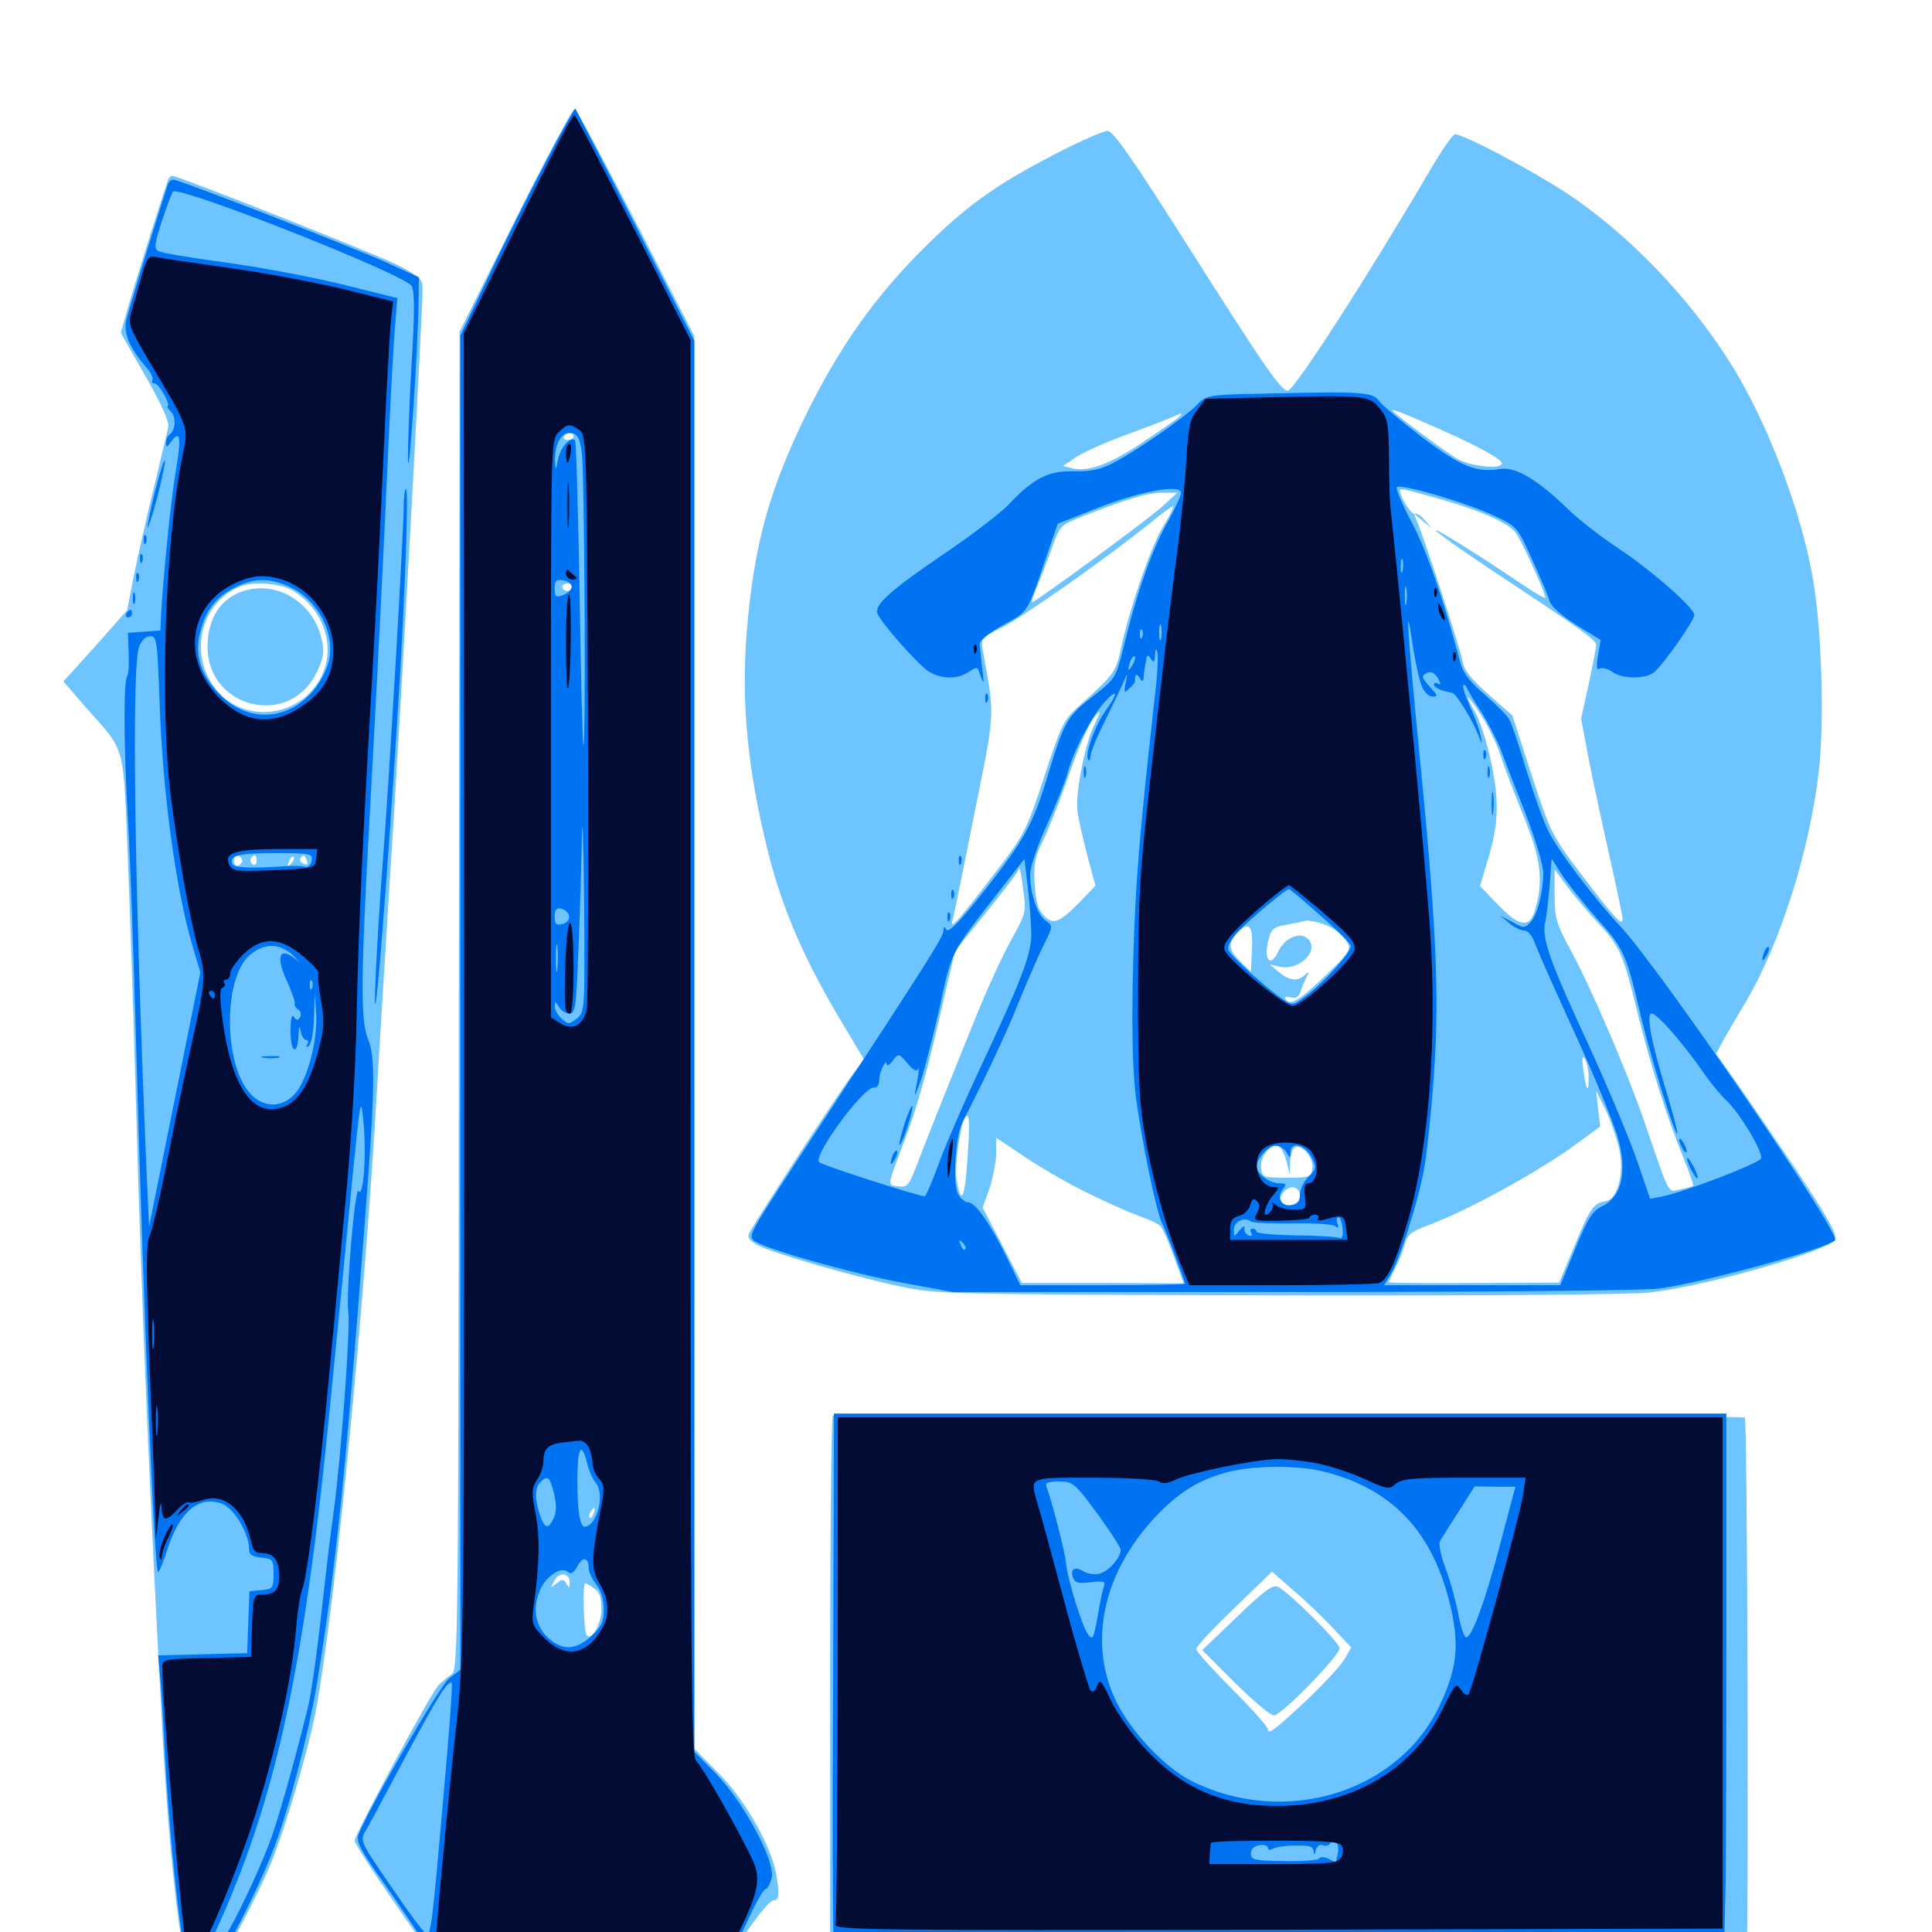 <svg xmlns="http://www.w3.org/2000/svg" viewBox="0 -1000 1000 1000">
	<path fill="#6dc4ff" d="M266.797 -886.328L237.891 -828.32L237.5 -481.836C237.305 -152.734 237.109 -135.156 233.789 -133.398C232.031 -132.227 228.906 -129.688 226.953 -127.734C222.656 -123.047 183.594 -50.586 183.594 -47.266C183.594 -45.898 193.164 -31.055 204.688 -14.453L225.781 15.82L308.594 16.211C366.406 16.406 390.039 15.82 386.328 14.453C383.203 13.477 380.859 11.719 380.859 10.547C380.859 6.445 397.461 -16.406 400.391 -16.406C402.93 -16.406 403.32 -18.164 402.344 -26.758C400.586 -41.992 386.719 -67.383 371.68 -82.422L359.375 -94.922V-460.352V-825.977L329.297 -884.57C312.695 -916.602 298.438 -943.359 297.461 -943.555C296.484 -943.945 282.617 -918.164 266.797 -886.328ZM296.875 -774.219C296.875 -773.242 295.508 -772.266 293.75 -772.266C292.188 -772.266 291.406 -773.242 291.992 -774.219C292.578 -775.391 293.945 -776.172 295.117 -776.172C296.094 -776.172 296.875 -775.391 296.875 -774.219ZM296.875 -696.094C296.875 -695.117 295.508 -694.141 293.945 -694.141C292.383 -694.141 291.016 -695.117 291.016 -696.094C291.016 -697.266 292.383 -698.047 293.945 -698.047C295.508 -698.047 296.875 -697.266 296.875 -696.094ZM293.164 -525.586C293.164 -526.367 292.188 -527.344 291.016 -527.93C289.648 -528.32 288.867 -527.539 289.453 -526.367C290.234 -523.828 292.969 -523.242 293.164 -525.586ZM307.227 -216.602C306.641 -214.844 305.664 -213.867 305.273 -214.453C304.688 -215.039 304.883 -216.211 305.664 -217.383C307.422 -220.508 308.594 -219.922 307.227 -216.602ZM294.922 -180.664C294.922 -178.125 294.531 -177.93 293.164 -180.273C291.602 -182.812 290.82 -182.812 287.891 -180.273C284.766 -177.734 284.766 -177.93 286.914 -181.836C289.453 -186.719 294.922 -185.938 294.922 -180.664ZM307.617 -177.734C310.547 -175.781 311.328 -172.852 311.328 -166.797C311.133 -159.18 306.25 -150.781 303.711 -153.516C302.148 -155.078 301.367 -180.469 302.93 -180.469C303.516 -180.469 305.664 -179.297 307.617 -177.734ZM545.508 -919.922C514.258 -903.711 499.023 -892.578 476.562 -869.922C452.734 -846.094 434.961 -820.703 418.945 -788.867C398.438 -747.852 390.234 -718.555 386.523 -673.047C383.594 -636.133 386.914 -601.758 397.461 -559.375C405.078 -528.906 416.602 -502.539 436.523 -469.531L447.266 -451.562L441.602 -444.336C435.352 -436.328 389.062 -365.234 387.5 -361.133C386.719 -359.57 388.672 -357.227 392.188 -355.469C400.195 -351.367 440.43 -339.648 464.844 -334.375C485.156 -330.078 487.109 -330.078 662.109 -329.492C771.484 -329.297 844.727 -329.883 854.492 -331.055C884.961 -334.766 945.898 -352.344 949.805 -358.398C951.172 -360.742 946.484 -369.141 929.688 -394.531C917.383 -412.695 903.125 -433.594 897.852 -441.016L888.281 -454.492L891.406 -460.547C893.359 -463.867 898.633 -473.242 903.516 -481.25C921.289 -511.133 936.719 -559.766 941.406 -600.781C944.336 -625.977 942.969 -673.242 938.477 -699.805C932.617 -734.961 914.453 -782.422 895.508 -812.305C873.633 -846.875 842.773 -878.906 810.938 -900C793.164 -911.719 757.812 -930.469 753.125 -930.469C751.953 -930.469 746.289 -922.266 740.43 -912.305C708.984 -858.594 669.922 -797.852 666.602 -797.852C663.086 -797.656 655.078 -809.18 613.867 -874.219C585.742 -918.555 576.172 -932.227 573.242 -932.227C571.094 -932.227 558.594 -926.758 545.508 -919.922ZM740.625 -779.883C763.086 -770.117 777.344 -762.5 777.344 -760.156C777.344 -756.836 760.742 -758.594 753.906 -762.695C747.852 -766.406 726.758 -782.031 721.875 -786.328C718.359 -789.258 722.461 -787.891 740.625 -779.883ZM610.352 -784.18C609.18 -783.203 601.172 -777.539 592.383 -771.68C575.391 -760.156 563.281 -755.469 555.078 -757.617L550.195 -758.789L556.836 -763.281C560.547 -765.82 572.266 -771.094 583.008 -775C593.75 -778.906 604.297 -783.008 606.445 -783.984C611.523 -786.328 612.5 -786.328 610.352 -784.18ZM744.336 -741.992C767.773 -735.352 782.422 -728.711 785.352 -723.047C790.43 -714.062 800.586 -691.406 799.805 -690.625C799.414 -690.234 793.945 -693.359 787.695 -697.656C764.258 -713.477 741.992 -727.344 743.164 -725.391C743.945 -724.219 756.836 -715.039 772.07 -704.883C818.75 -674.023 826.172 -668.75 826.172 -666.211C826.172 -664.844 824.414 -655.664 822.266 -645.703L818.359 -627.93L822.266 -607.422C824.414 -596.289 829.297 -573.633 833.008 -557.227C836.719 -540.625 839.844 -525.781 839.844 -524.219C839.844 -520.117 834.961 -525.586 817.578 -548.633C803.516 -567.188 802.344 -569.336 792.773 -598.828L782.812 -629.688L770.508 -640.43C761.523 -648.438 757.812 -652.93 757.031 -657.812C755.859 -664.062 736.914 -722.266 733.398 -730.273L731.836 -734.18L736.523 -730.273L741.211 -726.367L737.5 -730.664C735.547 -733.203 733.203 -734.57 732.227 -733.984C730.859 -733.203 724.609 -742.773 724.609 -745.898C724.609 -747.461 725.391 -747.266 744.336 -741.992ZM600.977 -737.305C593.555 -730.664 535.938 -688.281 534.18 -688.281C533.789 -688.281 534.766 -691.602 536.523 -695.703C538.281 -699.609 541.602 -708.594 544.141 -715.43C548.242 -727.344 549.023 -728.125 558.008 -731.836C582.227 -741.406 593.359 -744.922 600.977 -744.922H609.375ZM601.953 -727.344C595.703 -717.188 584.375 -684.18 580.078 -663.867C577.539 -651.953 576.758 -650.977 557.422 -633.594C550.586 -627.344 548.828 -623.633 540.43 -597.656C531.445 -570.508 530.078 -567.773 516.406 -550C496.68 -524.023 491.602 -518.359 492.969 -523.242C493.555 -525.391 498.633 -550 504.102 -577.734C515.234 -632.617 515.039 -628.516 508.594 -663.867C507.617 -669.336 508.203 -670.117 518.555 -675.195C529.297 -680.469 573.633 -711.719 595.312 -729.297C601.367 -734.375 606.836 -738.086 607.227 -737.891C607.617 -737.5 605.273 -732.812 601.953 -727.344ZM776.562 -609.375C778.32 -603.906 783.594 -589.844 788.281 -578.32C797.461 -556.055 799.023 -544.336 794.727 -529.688C791.992 -519.336 786.719 -519.922 775.195 -531.836L766.016 -541.406L769.727 -553.711C775.781 -573.242 776.172 -585.352 771.68 -606.055C769.531 -616.211 765.82 -627.344 763.672 -631.055C757.227 -642.188 759.375 -641.211 766.602 -629.883C770.312 -624.023 774.805 -614.844 776.562 -609.375ZM566.211 -624.414C561.328 -614.062 556.25 -587.695 557.812 -579.297C558.398 -575.195 560.742 -565.234 562.891 -556.836L566.992 -541.602L559.375 -533.594C548.242 -522.266 545.312 -521.094 540.43 -525.977C537.305 -528.906 536.133 -533.203 535.547 -542.383C534.961 -552.734 535.547 -556.445 539.648 -564.453C542.383 -569.922 547.656 -583.203 551.562 -594.141C558.203 -613.477 563.086 -624.414 566.797 -629.297C570.117 -633.203 569.922 -632.031 566.211 -624.414ZM523.633 -513.867C519.336 -506.25 511.914 -490.234 507.031 -478.32C497.07 -453.906 479.883 -411.133 474.023 -395.703C470.508 -386.523 469.531 -385.352 465.039 -385.938C459.18 -386.719 458.984 -385.352 467.773 -408.594C475 -427.539 480.469 -447.266 489.062 -485.352L494.336 -507.812L510.742 -528.125C519.922 -539.453 527.539 -549.414 527.539 -550.586C527.734 -551.562 528.711 -547.07 529.492 -540.234C531.25 -528.32 531.25 -527.734 523.633 -513.867ZM827.148 -522.266C838.281 -510.547 840.234 -506.055 847.461 -476.367C854.297 -448.438 862.891 -421.289 871.484 -400.391C874.414 -392.969 876.758 -386.523 876.367 -386.328C875.977 -385.938 873.047 -384.961 869.727 -384.375C863.086 -383.008 864.648 -379.883 851.367 -418.75C842.578 -444.336 824.023 -487.695 813.477 -507.227C805.469 -522.07 804.688 -524.805 804.688 -536.719V-550L811.719 -540.43C815.625 -535.352 822.656 -527.148 827.148 -522.266ZM691.016 -518.75C693.555 -517.188 696.484 -514.062 697.461 -511.914C699.414 -508.594 697.852 -506.25 685.742 -494.727C672.266 -481.836 667.578 -479.102 665.234 -483.008C664.453 -483.984 665.82 -484.375 667.969 -483.789C670.508 -483.008 672.266 -483.984 673.047 -486.328C673.633 -488.477 675 -491.797 676.172 -493.945C677.734 -497.07 677.734 -497.461 675.586 -495.508C671.875 -491.797 667.188 -492.383 661.914 -496.875L657.227 -500.781L662.5 -499.609C672.461 -497.461 683.203 -508.008 676.953 -514.062C673.047 -517.969 665.039 -514.648 661.719 -507.617C657.617 -498.633 653.711 -503.32 656.641 -513.867C658.008 -519.141 659.375 -520.312 665.625 -521.289C669.531 -522.07 673.828 -522.852 674.805 -523.242C677.93 -524.219 686.133 -521.875 691.016 -518.75ZM648.047 -508.789L647.461 -497.07L642.188 -502.148C635.938 -508.203 635.352 -511.719 640.039 -516.797C646.289 -523.633 648.633 -521.289 648.047 -508.789ZM822.266 -442.383C822.266 -433.594 821.094 -435.156 819.531 -446.094C818.75 -452.148 818.945 -453.906 820.312 -451.953C821.289 -450.391 822.266 -446.094 822.266 -442.383ZM838.086 -405.469C840.82 -392.188 837.305 -379.102 830.664 -378.125C824.805 -377.344 822.852 -374.414 814.453 -353.906L807.031 -336.133L762.891 -335.938C738.672 -335.742 718.75 -335.938 718.75 -336.328C718.75 -336.523 720.312 -340.039 722.461 -344.141C724.414 -348.047 726.562 -353.711 727.344 -356.641C728.32 -360.742 730.664 -362.695 739.258 -365.82C760.742 -373.828 798.828 -394.922 817.969 -409.375L828.32 -416.992L827.148 -426.172L826.172 -435.352L831.055 -425.586C833.594 -420.312 836.719 -411.133 838.086 -405.469ZM500.781 -400.391C499.414 -379.297 497.461 -375.586 495.117 -389.453C493.945 -396.094 496.875 -416.797 499.414 -421.289C501.758 -425.195 502.148 -419.727 500.781 -400.391ZM561.523 -383.203C571.289 -378.32 583.594 -372.852 588.867 -370.898C594.336 -368.945 599.414 -366.602 600.391 -365.625C601.562 -364.844 604.688 -357.812 607.422 -350L612.695 -335.742L570.898 -335.938H528.906L518.75 -355.469L508.594 -375L512.109 -384.57C513.867 -390.039 515.43 -398.047 515.625 -402.734V-411.133L529.883 -401.562C537.695 -396.289 551.953 -387.891 561.523 -383.203ZM665.625 -399.805L667.578 -392.383L667.773 -398.633C667.969 -401.953 668.945 -405.469 670.117 -406.055C673.633 -408.203 679.883 -400.977 679.297 -395.508C678.711 -390.625 678.125 -390.43 666.016 -390.43C653.711 -390.43 653.32 -390.625 652.734 -395.508C652.148 -400.977 656.641 -407.031 661.133 -407.031C662.5 -407.031 664.453 -403.711 665.625 -399.805ZM672.461 -383.008C673.828 -379.688 671.875 -376.953 667.578 -376.172C663.281 -375.586 661.133 -379.102 664.062 -382.617C666.992 -386.328 671.094 -386.328 672.461 -383.008ZM87.305 -907.617C86.328 -905.859 70.117 -854.492 65.625 -838.672L62.5 -827.734L75.195 -805.469C83.398 -791.211 87.695 -781.641 87.109 -779.102C86.719 -776.953 83.203 -762.5 79.492 -746.875C75.586 -731.25 71.094 -710.742 69.141 -701.367L65.82 -684.18L49.414 -665.625L32.812 -647.266L44.336 -633.984C65.43 -610.156 63.672 -616.406 66.211 -554.492C67.383 -524.414 69.336 -469.141 70.312 -431.445C73.242 -324.023 77.734 -219.336 84.18 -101.367C87.5 -40.82 93.164 9.766 97.852 20.898C102.148 30.859 103.711 32.031 106.836 27.93C112.109 21.289 133.594 -19.531 139.844 -34.57C147.852 -54.297 159.18 -92.773 163.281 -113.477C173.242 -165.82 188.867 -324.023 195.312 -439.258C196.484 -459.766 199.609 -509.766 202.148 -550.586C206.836 -620.898 218.75 -837.891 218.75 -850.391C218.75 -855.664 217.383 -856.836 205.664 -862.891C194.336 -868.555 92.188 -908.984 89.258 -908.984C88.672 -908.984 87.695 -908.398 87.305 -907.617ZM151.562 -694.336C167.773 -684.375 174.023 -665.039 166.211 -649.609C154.883 -627.344 123.438 -625 109.961 -645.703C97.656 -664.062 105.078 -689.258 125 -696.68C131.641 -699.219 145.703 -697.852 151.562 -694.336ZM125.391 -554.492C125.391 -553.516 124.414 -552.344 123.242 -551.953C122.07 -551.562 121.094 -552.734 121.094 -554.492C121.094 -556.25 122.07 -557.422 123.242 -557.031C124.414 -556.641 125.391 -555.469 125.391 -554.492ZM132.812 -554.297C132.812 -552.734 131.836 -551.953 130.859 -552.539C129.688 -553.32 129.297 -554.688 129.883 -555.664C131.641 -558.398 132.812 -557.812 132.812 -554.297ZM150.586 -552.93C148.633 -551.172 148.438 -551.367 149.609 -554.102C150.195 -556.055 151.367 -557.031 151.953 -556.445C152.539 -555.859 151.953 -554.297 150.586 -552.93ZM158.789 -554.688C159.57 -552.734 158.984 -552.148 157.227 -552.93C155.664 -553.516 154.883 -554.688 155.469 -555.664C156.836 -558.008 157.617 -557.812 158.789 -554.688ZM126.172 -694.141C114.258 -690.43 107.422 -679.883 107.422 -665.234C107.422 -633.398 149.609 -623.047 163.672 -651.562C167.188 -658.398 167.969 -662.305 166.797 -667.578C163.281 -687.305 144.141 -699.805 126.172 -694.141ZM431.055 -267.188C430.273 -266.406 429.688 -205.664 429.688 -132.227V1.172H435.547C442.383 1.172 442.578 1.562 438.281 8.008L435.156 12.891H584.18C802.93 13.086 903.125 12.891 903.906 11.914C905.273 10.742 904.492 -265.039 903.125 -266.211C901.562 -267.773 432.617 -268.75 431.055 -267.188ZM690.039 -157.227L699.414 -147.266L695.898 -141.211C693.945 -137.891 686.133 -129.492 678.711 -122.266C660.547 -105.078 656.25 -101.758 656.25 -104.883C656.25 -106.25 647.852 -115.625 637.695 -125.781C627.539 -135.938 619.141 -145.312 619.141 -146.484C619.141 -147.656 627.93 -157.227 638.867 -167.578L658.398 -186.523L669.531 -176.758C675.781 -171.484 684.961 -162.695 690.039 -157.227ZM640.234 -163.086L622.266 -145.898L639.258 -128.906C648.633 -119.727 657.617 -112.109 659.375 -112.109C663.281 -112.109 693.359 -142.969 693.359 -146.875C693.359 -149.805 668.359 -174.805 661.719 -178.516C658.984 -180.078 655.078 -177.344 640.234 -163.086Z"/>
	<path fill="#0073f3" d="M282.617 -916.406C274.414 -900.977 261.133 -874.609 253.125 -857.422L238.281 -826.367V-481.055V-135.742L232.422 -131.25C227.539 -127.344 190.82 -64.062 185.547 -50.391C184.18 -46.875 186.719 -41.992 199.609 -24.023C208.203 -11.719 217.383 1.953 220.117 6.445C225 14.844 227.344 16.406 229.492 12.891C230.273 11.719 257.617 10.938 304.883 10.938H379.102L386.914 -5.664C391.016 -14.844 395.312 -22.266 396.289 -22.266C397.266 -22.266 398.633 -24.805 399.414 -28.125C401.367 -36.719 385.156 -66.797 370.703 -81.836L359.375 -93.359V-458.594V-823.633L328.906 -883.398C312.109 -916.211 298.047 -943.359 297.852 -943.75C297.461 -944.141 290.625 -931.836 282.617 -916.406ZM301.172 -765.43C302.539 -755.273 303.32 -612.891 301.953 -614.258C301.562 -614.648 300.586 -650.195 300 -693.164C299.219 -735.938 298.242 -771.68 297.656 -772.07C295.312 -774.414 290.039 -768.359 288.867 -762.305C287.695 -756.445 287.5 -756.25 287.305 -760.938C286.914 -769.922 290.43 -776.562 295.508 -775.781C299.023 -775.391 300 -773.633 301.172 -765.43ZM295.898 -696.289C295.898 -694.922 293.945 -692.969 291.602 -691.992C287.695 -690.625 287.109 -691.016 287.109 -695.312C287.109 -699.414 287.891 -700.195 291.602 -699.609C293.945 -699.219 295.898 -697.852 295.898 -696.289ZM298.633 -472.852C294.531 -469.727 294.141 -469.727 290.82 -472.656C288.672 -474.609 287.109 -477.344 287.109 -479.102C287.305 -481.836 287.5 -481.641 289.258 -478.906C290.234 -476.953 292.773 -475.391 294.727 -475.391C297.852 -475.391 298.242 -478.516 299.414 -509.18C300.195 -527.539 300.977 -553.711 301.172 -567.188C301.562 -580.664 301.953 -565.625 302.344 -533.984C302.734 -476.953 302.734 -476.367 298.633 -472.852ZM294.531 -525.977C294.922 -524.023 293.359 -522.266 291.016 -521.68C287.891 -520.898 287.109 -521.68 287.109 -525.586C287.109 -529.102 288.086 -530.273 290.43 -529.688C292.383 -529.297 294.141 -527.734 294.531 -525.977ZM288.477 -498.438C288.086 -494.922 287.695 -497.266 287.695 -503.711C287.695 -510.156 288.086 -513.086 288.477 -510.156C288.867 -507.227 288.867 -501.953 288.477 -498.438ZM308.398 -232.422C313.281 -226.562 308.984 -209.961 302.539 -209.766C300.195 -209.766 298.828 -218.359 298.828 -233.398C298.828 -250.391 300.781 -254.492 303.711 -243.359C304.688 -239.062 306.836 -234.18 308.398 -232.422ZM286.719 -227.148C288.086 -221.484 288.086 -217.773 286.719 -214.453C283.789 -208.203 282.031 -208.594 279.492 -215.82C276.758 -223.828 276.758 -229.883 279.688 -232.812C283.398 -236.523 284.57 -235.742 286.719 -227.148ZM304.688 -188.477C304.688 -186.523 306.445 -182.617 308.594 -179.883C311.133 -176.758 312.5 -172.07 312.5 -166.992C312.5 -160.742 311.328 -158.008 306.25 -153.32C297.852 -145.508 290.625 -145.508 283.008 -152.93C276.758 -159.18 275.586 -168.359 279.688 -177.344C282.617 -184.18 290.43 -189.258 293.75 -186.523C295.508 -184.961 296.875 -185.742 298.828 -189.258C301.562 -194.531 304.688 -193.945 304.688 -188.477ZM229.492 -69.727C223.828 -5.078 223.047 1.172 220.898 1.172C220.117 1.172 213.281 -7.617 205.859 -18.555C184.961 -49.023 185.938 -46.68 190.234 -54.102C192.188 -57.422 201.172 -74.414 210.352 -91.602C226.367 -121.484 232.031 -130.664 233.789 -128.906C234.375 -128.516 232.422 -101.953 229.492 -69.727ZM86.914 -904.688C79.883 -883.008 66.211 -838.672 65.234 -833.594C64.062 -826.953 67.188 -819.727 75.977 -809.57C78.125 -807.031 79.492 -804.102 78.906 -803.32C78.32 -802.344 78.711 -801.562 79.883 -801.562C81.055 -801.562 83.203 -799.023 84.961 -795.703C86.719 -792.578 87.5 -789.844 86.914 -789.844C86.133 -789.844 86.914 -788.477 88.477 -786.914C91.406 -783.984 90.82 -777.148 87.695 -775C86.719 -774.414 85.938 -772.461 85.938 -770.703C85.938 -768.164 86.328 -768.164 88.672 -771.484C93.359 -777.734 93.945 -773.633 91.016 -756.445C88.477 -741.211 84.57 -702.734 83.398 -682.422L83.008 -673.633L74.609 -673.047L66.211 -672.461L66.602 -662.109C66.797 -656.445 66.602 -650.977 65.82 -650C63.867 -646.875 64.062 -613.086 66.211 -575.977C67.383 -556.641 69.141 -506.641 70.312 -464.648C74.219 -322.461 79.883 -186.328 81.836 -186.328C82.422 -186.328 84.57 -191.406 86.523 -197.656C92.969 -217.969 103.32 -226.367 115.43 -221.484C121.289 -218.945 128.906 -206.055 128.906 -198.438C128.906 -195.312 130.273 -194.336 135.352 -193.75C141.211 -193.164 141.602 -192.773 141.602 -185.352C141.602 -177.93 141.211 -177.539 135.352 -176.953L129.102 -176.367L128.516 -160.352L127.93 -144.336L104.883 -143.75L81.836 -143.164L82.812 -133.008C83.398 -127.344 84.375 -112.305 84.961 -99.414C87.5 -49.219 93.945 10.938 97.852 19.531C100.195 24.414 100.586 23.633 110.742 1.562C143.164 -68.359 158.008 -137.305 171.875 -282.812C175.195 -316.211 179.883 -363.867 182.227 -388.477C186.719 -433.203 186.719 -433.398 188.281 -417.578C189.648 -401.367 188.086 -379.688 185.547 -383.594C183.789 -386.523 178.906 -329.492 180.273 -320.898C181.445 -312.891 176.758 -248.633 172.852 -218.555C171.094 -206.836 168.164 -181.445 166.016 -162.109C163.867 -142.969 160.938 -122.266 159.375 -116.211C153.711 -93.164 146.094 -65.625 141.406 -51.562C134.766 -31.836 115.625 7.227 113.086 6.445C111.914 6.25 110.352 7.422 109.961 8.984C109.18 11.523 109.375 11.523 111.328 8.984C113.281 6.445 113.477 6.445 112.695 8.984C112.305 10.547 110.742 11.719 109.375 11.328C107.812 10.938 107.422 11.914 108.203 13.867C109.375 17.188 106.445 24.609 102.734 26.953C101.172 28.125 101.367 28.516 102.93 28.516C107.227 28.516 130.078 -13.477 141.211 -41.992C149.023 -61.719 159.766 -102.734 164.062 -128.711C173.828 -188.477 178.711 -235.938 188.477 -363.086C194.141 -435.938 194.531 -452.734 190.43 -462.305C186.523 -471.875 186.719 -493.945 191.406 -578.906C195.508 -653.32 198.047 -702.539 201.172 -772.266C202.344 -796.484 203.711 -822.852 204.492 -831.055L205.664 -845.703L176.562 -852.93C160.547 -856.836 133.203 -861.914 115.82 -864.258C98.633 -866.602 83.203 -869.141 81.836 -870.117C79.688 -871.289 80.078 -874.219 83.594 -884.961C85.938 -892.188 88.672 -899.414 89.453 -900.781C91.797 -904.492 209.961 -857.812 213.086 -851.953C214.648 -849.023 214.648 -838.086 213.086 -812.5C211.914 -793.164 211.133 -770.508 211.133 -762.5C211.523 -747.07 216.211 -817.578 216.602 -842.188L216.797 -856.445L202.344 -863.086C186.133 -870.703 92.773 -907.031 89.648 -907.031C88.672 -907.031 87.305 -905.859 86.914 -904.688ZM149.805 -696.289C166.016 -688.867 175.195 -668.75 168.945 -653.906C158.594 -628.906 132.031 -622.266 114.062 -640.234C103.906 -650.391 100.391 -661.133 103.711 -673.047C106.641 -684.57 111.914 -691.016 121.484 -695.898C131.836 -700.977 139.062 -700.977 149.805 -696.289ZM82.617 -636.133C84.18 -589.648 91.016 -539.648 99.609 -510.547L103.711 -496.68L90.43 -430.859L77.148 -365.039L75.781 -395.312C69.531 -543.945 67.969 -655.273 72.07 -665.43C73.242 -668.555 75.586 -670.703 77.734 -670.703C81.25 -670.703 81.445 -668.164 82.617 -636.133ZM161.328 -554.492C160.938 -552.344 159.375 -550.977 158.008 -551.367C156.445 -551.758 152.734 -551.953 149.414 -551.758C129.688 -550.391 121.094 -550.781 120.312 -552.734C118.555 -557.227 123.242 -558.398 142.383 -558.398C160.938 -558.398 161.914 -558.203 161.328 -554.492ZM151.953 -505.273C154.883 -502.148 155.469 -501.367 153.32 -503.32C144.336 -510.547 142.383 -505.078 149.023 -491.016C151.172 -486.133 152.93 -481.445 152.539 -480.469C152.344 -479.492 153.125 -478.125 154.492 -477.344C155.664 -476.562 156.055 -474.805 155.273 -473.438C154.102 -471.68 153.516 -471.68 152.148 -473.633C150.977 -475.391 150.391 -472.461 150.391 -466.016C150.391 -454.883 154.102 -453.32 154.492 -464.258C154.688 -468.945 155.078 -469.336 155.664 -466.211C156.055 -463.672 157.422 -461.719 158.398 -461.719C159.57 -461.719 159.766 -460.742 158.984 -459.375C158.203 -458.008 158.398 -457.812 159.766 -458.594C161.133 -459.375 162.305 -465.625 162.5 -473.047L162.891 -486.133L163.672 -475.391C164.453 -461.914 159.375 -441.797 152.93 -434.18C146.484 -426.562 136.523 -426.367 129.688 -433.789C115.625 -448.828 115.43 -493.945 129.297 -505.664C136.914 -512.109 144.922 -511.914 151.953 -505.273ZM161.523 -488.672C160.938 -487.109 160.352 -487.695 160.352 -489.844C160.156 -491.992 160.742 -493.164 161.328 -492.383C161.914 -491.797 162.109 -490.039 161.523 -488.672ZM136.328 -452.539C133.789 -452.93 135.352 -453.32 139.648 -453.32C143.945 -453.516 145.898 -453.125 144.141 -452.539C142.188 -452.148 138.672 -452.148 136.328 -452.539ZM655.469 -796.289C624.805 -795.703 624.414 -795.508 619.336 -790.234C612.695 -783.594 587.891 -766.406 576.172 -760.352C569.727 -757.031 564.648 -755.859 556.055 -756.055C542.773 -756.445 534.961 -752.539 522.266 -739.062C518.164 -734.57 502.93 -723.047 488.867 -713.477C461.133 -694.727 452.539 -686.914 454.102 -682.617C456.055 -677.539 475.391 -655.664 480.859 -652.344C487.305 -648.438 495.898 -648.242 501.562 -652.344C505.078 -654.688 506.055 -654.883 506.641 -652.734C509.18 -644.922 509.57 -645.312 508.398 -653.906C507.812 -659.18 507.227 -664.844 507.031 -666.602C506.836 -668.359 511.719 -672.266 519.336 -676.562C532.812 -683.984 531.25 -681.445 543.359 -716.992L547.461 -728.906L568.164 -737.109C590.039 -745.703 611.328 -749.609 611.328 -744.922C611.328 -743.555 607.812 -735.742 603.32 -727.93C595.508 -713.672 587.695 -690.82 581.055 -663.086C577.539 -649.219 577.148 -648.438 565.234 -639.258C552.148 -628.906 550.781 -626.562 541.992 -597.461C534.57 -573.242 530.273 -565.43 509.57 -539.062C497.07 -523.242 491.016 -516.992 489.844 -518.75C488.672 -520.703 488.281 -520.508 488.281 -518.164C488.281 -515.039 480.859 -503.32 420.898 -411.914C387.695 -361.328 387.305 -360.742 390.039 -358.008C393.945 -354.102 441.016 -340.82 467.773 -335.938L493.164 -331.25H668.945C765.82 -331.25 850.781 -332.031 858.398 -333.008C881.641 -336.133 945.117 -353.516 949.805 -358.008C953.125 -361.328 858.984 -498.828 838.867 -520.312C825.977 -533.984 806.641 -559.375 801.562 -569.531C799.023 -574.414 793.945 -588.867 790.039 -601.367C786.328 -613.867 782.422 -625.586 781.25 -627.539C780.273 -629.492 774.609 -635.156 768.75 -640.234C760.547 -647.266 757.422 -651.367 755.664 -657.617C747.266 -689.453 738.477 -715.039 730.664 -729.688C725.781 -738.867 722.266 -747.266 723.047 -747.852C725 -749.805 758.398 -740.039 773.047 -733.203C785.156 -727.539 785.352 -727.344 792.969 -710.547C797.266 -701.172 801.367 -691.602 801.953 -689.062C802.734 -686.328 807.812 -681.641 815.82 -676.562L828.516 -668.75L827.148 -660.742C826.172 -655.078 826.367 -652.93 827.93 -653.906C829.102 -654.688 832.031 -653.906 834.375 -652.344C839.648 -648.438 851.367 -648.438 856.055 -651.953C860.547 -655.469 876.953 -678.711 876.953 -681.641C876.953 -685.352 855.664 -704.102 837.891 -716.016C828.711 -722.07 816.602 -731.445 810.938 -737.109C795.508 -751.953 784.375 -758.594 776.367 -757.227C764.062 -755.273 756.445 -758.398 736.133 -773.633C725.391 -781.836 715.43 -790.234 713.867 -792.383C710.547 -797.07 705.859 -797.461 655.469 -796.289ZM725.977 -704.492C725.391 -702.539 725 -703.711 725 -706.836C725 -710.156 725.391 -711.523 725.977 -710.352C726.367 -708.984 726.367 -706.25 725.977 -704.492ZM727.93 -687.891C727.539 -685.352 727.148 -686.914 727.148 -691.211C726.953 -695.508 727.344 -697.461 727.93 -695.703C728.32 -693.75 728.32 -690.234 727.93 -687.891ZM735.938 -644.922C737.109 -641.797 739.648 -639.453 741.406 -639.453C744.336 -639.453 744.141 -640.039 740.625 -643.945C735.547 -649.414 735.352 -650.391 739.258 -651.953C741.016 -652.539 742.969 -651.367 744.336 -648.828C745.898 -645.898 745.898 -645.312 744.336 -646.094C743.164 -646.875 742.188 -646.68 742.188 -645.703C742.188 -644.727 744.141 -643.359 746.68 -642.578C749.023 -641.992 751.367 -641.406 751.953 -641.211C753.906 -640.625 762.109 -627.344 764.844 -620.312C767.188 -614.258 767.383 -614.062 766.406 -618.945C765.82 -622.07 763.281 -629.102 760.742 -634.57C758.398 -639.844 756.836 -644.727 757.422 -645.312C757.812 -645.898 758.594 -645.312 759.18 -644.141C759.57 -642.969 762.891 -637.305 766.602 -631.641C770.312 -625.781 774.805 -616.992 776.758 -612.109C778.516 -607.227 784.18 -592.578 789.453 -579.297C794.727 -565.625 798.828 -552.148 798.828 -548.047C798.633 -537.695 795.703 -526.172 791.992 -522.461C789.258 -519.531 788.477 -519.531 782.617 -522.852L776.367 -526.172L781.055 -522.266C783.594 -520.117 787.109 -518.359 788.867 -518.359C791.016 -518.359 793.164 -515.625 794.727 -511.133C796.289 -507.031 802.734 -492.383 809.18 -478.32C822.852 -448.438 830.859 -429.688 836.133 -415.039C842.773 -396.094 840.234 -380.859 829.492 -375.781C824.219 -373.242 822.07 -369.922 815.43 -353.906L807.617 -334.766H761.914H716.406L719.141 -339.258C724.219 -346.875 734.18 -378.32 737.305 -396.094C738.867 -405.664 741.211 -428.32 742.383 -446.484C745.117 -485.938 743.164 -525 734.375 -613.086C728.516 -672.656 727.148 -694.141 731.25 -665.82C732.617 -657.227 734.57 -647.852 735.938 -644.922ZM600.977 -669.336C600.391 -667.383 600 -668.945 600 -672.656C600 -676.367 600.391 -677.93 600.977 -676.172C601.367 -674.219 601.367 -671.094 600.977 -669.336ZM591.211 -670.312C590.625 -668.75 590.039 -669.336 590.039 -671.484C589.844 -673.633 590.43 -674.805 591.016 -674.023C591.602 -673.438 591.797 -671.68 591.211 -670.312ZM597.656 -638.867C589.648 -566.602 587.695 -543.555 586.523 -501.758C585.742 -470.312 586.133 -448.242 587.695 -434.375C590.234 -412.891 598.633 -371.68 601.758 -366.211C603.32 -363.281 613.281 -337.109 613.281 -335.547C613.281 -335.156 594.141 -334.766 570.703 -334.766H528.125L521.289 -348.828C513.086 -365.82 504.883 -377.734 500.977 -377.734C499.414 -377.734 497.07 -379.688 495.898 -382.031C492.969 -387.5 494.531 -412.109 498.242 -419.336C509.57 -441.211 521.094 -465.625 527.539 -481.836C531.836 -492.383 537.5 -505.469 540.234 -510.938C545.117 -520.703 545.117 -520.703 541.211 -523.438C536.914 -526.562 533.203 -537.305 533.203 -547.461C533.203 -551.172 536.914 -562.305 541.797 -572.852C546.484 -583.203 551.367 -595.508 552.734 -600.391C555.469 -610.938 564.648 -628.516 571.484 -636.328C578.516 -644.141 579.102 -641.602 572.461 -632.422C566.797 -624.805 561.133 -608.789 563.281 -606.641C563.867 -606.055 564.453 -607.031 564.453 -608.789C564.453 -610.352 567.773 -618.75 572.07 -627.148C576.172 -635.547 580.469 -644.531 581.641 -647.266C583.789 -651.953 583.789 -651.953 582.617 -646.484C581.641 -641.211 581.836 -641.016 584.375 -643.555C586.133 -645.117 587.5 -646.68 587.5 -647.266C587.305 -650.977 588.281 -651.758 589.844 -649.219C591.406 -646.68 591.797 -646.875 591.992 -650.195C592.188 -652.344 592.578 -655.078 592.773 -656.055C593.164 -657.227 593.359 -658.984 593.555 -659.961C593.75 -661.133 594.727 -660.547 595.703 -658.984C597.266 -656.641 597.656 -657.031 597.852 -660.938C598.047 -664.453 598.438 -664.844 599.023 -662.305C599.609 -660.352 599.023 -649.805 597.656 -638.867ZM586.133 -655.664C583.789 -651.758 583.398 -652.93 585.156 -658.008C585.938 -659.766 586.914 -660.742 587.305 -660.156C587.891 -659.766 587.305 -657.617 586.133 -655.664ZM533.789 -516.406C533.789 -505.859 528.516 -492.188 506.836 -446.094C498.047 -427.344 488.477 -405.078 485.547 -396.68C482.422 -388.477 479.492 -381.25 478.711 -380.859C477.734 -380.078 425.977 -396.68 424.023 -398.438C420.508 -401.562 446.875 -437.5 452.344 -437.109C453.906 -436.914 455.078 -438.477 455.078 -441.016C455.078 -445.117 458.789 -452.734 458.984 -449.023C458.984 -448.047 460.547 -448.828 462.109 -450.977C465.039 -454.883 465.234 -454.883 469.727 -449.609C472.656 -446.094 474.609 -445.117 475.195 -446.68C476.172 -449.219 475.195 -441.992 473.633 -434.375C473.242 -431.641 474.414 -434.766 476.758 -441.211C478.906 -447.656 483.203 -464.844 486.523 -479.297C492.578 -507.617 492.188 -506.641 515.625 -536.719L530.273 -555.469L532.031 -540.234C533.008 -532.031 533.789 -521.289 533.789 -516.406ZM825.977 -525.195C840.43 -509.18 841.602 -506.445 848.438 -477.734C853.516 -455.469 866.992 -411.914 868.164 -413.281C868.555 -413.672 865.82 -424.023 862.109 -436.328C854.492 -461.328 851.953 -475.391 854.883 -475.391C857.812 -475.391 871.094 -460.156 882.227 -444.141C885.547 -439.258 890.625 -433.203 893.555 -430.469C900.586 -423.828 912.695 -403.516 911.523 -400.391C910.547 -397.852 871.875 -383.008 860.156 -380.664L854.102 -379.492L847.07 -400C843.164 -411.133 832.227 -437.305 822.656 -458.203C801.758 -503.32 797.852 -514.453 799.805 -522.852C800.586 -526.367 801.562 -535.156 802.148 -542.383L803.125 -555.664L808.398 -547.266C811.523 -542.578 819.336 -532.812 825.977 -525.195ZM683.594 -525.977C692.188 -518.555 699.219 -511.328 699.219 -510.352C699.219 -507.227 686.523 -492.773 677.344 -485.547C669.531 -479.492 669.141 -479.297 664.258 -482.617C656.055 -487.891 636.914 -505.273 635.742 -508.398C635.156 -509.961 637.305 -514.062 641.016 -517.969C647.266 -524.414 665.625 -539.844 667.188 -539.844C667.578 -539.844 675 -533.594 683.594 -525.977ZM665.82 -403.711C667.773 -400.391 667.773 -400.391 667.969 -403.711C667.969 -409.375 675.391 -407.617 678.711 -401.172C681.445 -395.703 681.445 -395.117 677.344 -391.016C674.805 -388.477 672.852 -384.375 672.852 -381.641C672.852 -378.125 671.68 -376.562 668.359 -376.172C663.086 -375.391 660.547 -380.469 664.062 -384.57C666.016 -387.109 665.82 -387.5 662.109 -387.5C657.227 -387.5 650.391 -392.578 650.391 -396.094C650.391 -400.195 656.445 -407.031 660.156 -407.031C662.109 -407.031 664.844 -405.469 665.82 -403.711ZM648.633 -373.242C650 -374.609 650.586 -376.172 650 -376.758C649.414 -377.344 648.242 -376.367 647.656 -374.414C646.484 -371.68 646.68 -371.484 648.633 -373.242ZM668.945 -366.797C679.688 -366.992 689.648 -366.406 691.016 -365.43C692.773 -364.062 693.164 -364.258 692.188 -366.797C691.602 -368.555 691.797 -369.922 692.773 -369.922C693.75 -369.922 694.727 -367.188 694.922 -363.867C695.312 -360.352 694.531 -358.398 693.359 -359.18C692.383 -359.766 682.227 -360.547 670.898 -360.547C659.57 -360.742 650.391 -361.523 650.391 -362.5C650.391 -363.281 649.414 -364.062 648.242 -364.062C647.266 -364.062 646.875 -363.086 647.656 -361.914C648.438 -360.547 647.852 -359.961 646.289 -360.547C644.727 -361.133 643.75 -362.891 644.141 -364.258C644.336 -365.82 643.359 -365.234 641.602 -363.281C638.672 -359.57 638.672 -359.57 638.672 -363.477C638.672 -367.773 643.945 -370.312 647.461 -367.773C648.633 -366.992 658.203 -366.602 668.945 -366.797ZM499.609 -353.32C499.023 -352.734 497.852 -353.711 497.266 -355.664C496.094 -358.398 496.289 -358.594 498.242 -356.836C499.609 -355.469 500.195 -353.906 499.609 -353.32ZM767.773 -608.984C767.773 -606.836 768.359 -606.25 768.945 -607.812C769.531 -609.18 769.336 -610.938 768.75 -611.523C768.164 -612.305 767.578 -611.133 767.773 -608.984ZM769.922 -600.391C769.922 -597.656 770.312 -596.68 770.898 -598.047C771.289 -599.219 771.289 -601.562 770.898 -602.93C770.312 -604.102 769.922 -603.125 769.922 -600.391ZM772.07 -583.789C772.07 -578.516 772.461 -576.367 772.852 -579.492C773.242 -582.422 773.242 -586.719 772.852 -589.258C772.461 -591.602 772.07 -589.258 772.07 -583.789ZM560.938 -600.391C560.938 -597.656 561.328 -596.68 561.914 -598.047C562.305 -599.219 562.305 -601.562 561.914 -602.93C561.328 -604.102 560.938 -603.125 560.938 -600.391ZM468.164 -418.359C466.406 -412.695 465.234 -407.812 465.625 -407.422C466.016 -407.031 467.969 -411.328 469.727 -416.797C471.484 -422.266 472.656 -427.148 472.266 -427.539C471.875 -428.125 469.922 -423.828 468.164 -418.359ZM462.109 -402.148C460.352 -397.07 460.742 -395.898 463.086 -399.805C464.258 -401.758 464.844 -403.906 464.258 -404.297C463.867 -404.883 462.891 -403.906 462.109 -402.148ZM869.141 -409.961C869.141 -408.984 870.117 -406.641 871.094 -405.078C872.07 -403.516 873.047 -403.125 873.047 -404.102C873.047 -405.273 872.07 -407.422 871.094 -408.984C870.117 -410.547 869.141 -411.133 869.141 -409.961ZM873.242 -400.195C873.242 -399.219 874.414 -396.094 875.977 -393.359C877.539 -390.625 878.711 -389.453 878.711 -390.43C878.711 -391.602 877.539 -394.531 875.977 -397.266C874.414 -400 873.242 -401.367 873.242 -400.195ZM80.469 -746.484C78.125 -737.109 76.172 -728.32 76.367 -726.953C76.367 -725.586 78.711 -732.422 81.25 -741.992C83.789 -751.758 85.547 -760.352 85.352 -761.523C84.961 -762.5 82.812 -755.664 80.469 -746.484ZM208.984 -738.672C208.984 -725.391 201.367 -595.117 198.242 -555.469C196.68 -535.547 195.117 -509.18 194.531 -496.875C191.992 -438.477 200.586 -543.359 207.031 -650.195C209.961 -701.953 211.523 -746.875 210.156 -746.875C209.57 -746.875 208.984 -743.164 208.984 -738.672ZM74.414 -720.312C74.414 -718.164 75 -717.578 75.586 -719.141C76.172 -720.508 75.977 -722.266 75.391 -722.852C74.805 -723.633 74.219 -722.461 74.414 -720.312ZM72.461 -710.547C72.461 -708.398 73.047 -707.812 73.633 -709.375C74.219 -710.742 74.023 -712.5 73.438 -713.086C72.852 -713.867 72.266 -712.695 72.461 -710.547ZM70.508 -700.781C70.508 -698.633 71.094 -698.047 71.68 -699.609C72.266 -700.977 72.07 -702.734 71.484 -703.32C70.898 -704.102 70.312 -702.93 70.508 -700.781ZM68.75 -690.234C68.75 -687.5 69.141 -686.523 69.727 -687.891C70.117 -689.062 70.117 -691.406 69.727 -692.773C69.141 -693.945 68.75 -692.969 68.75 -690.234ZM65.43 -682.422C64.844 -681.445 65.234 -680.469 66.211 -680.469C67.383 -680.469 68.359 -681.445 68.359 -682.422C68.359 -683.594 67.969 -684.375 67.578 -684.375C66.992 -684.375 66.016 -683.594 65.43 -682.422ZM509.961 -638.281C509.961 -636.133 510.547 -635.547 511.133 -637.109C511.719 -638.477 511.523 -640.234 510.938 -640.82C510.352 -641.602 509.766 -640.43 509.961 -638.281ZM496.289 -554.297C496.289 -552.148 496.875 -551.562 497.461 -553.125C498.047 -554.492 497.852 -556.25 497.266 -556.836C496.68 -557.617 496.094 -556.445 496.289 -554.297ZM492.383 -536.719C492.383 -534.57 492.969 -533.984 493.555 -535.547C494.141 -536.914 493.945 -538.672 493.359 -539.258C492.773 -540.039 492.188 -538.867 492.383 -536.719ZM490.43 -525C490.43 -522.852 491.016 -522.266 491.602 -523.828C492.188 -525.195 491.992 -526.953 491.406 -527.539C490.82 -528.32 490.234 -527.148 490.43 -525ZM913.281 -507.617C911.523 -502.539 911.914 -501.367 914.258 -505.273C915.43 -507.227 916.016 -509.375 915.43 -509.766C915.039 -510.352 914.062 -509.375 913.281 -507.617ZM431.25 -134.375C430.859 -60.742 431.055 0 431.445 0.391C431.836 0.781 535.938 1.172 662.5 1.172H892.578L893.164 -24.805C893.359 -38.867 893.555 -99.609 893.555 -159.375V-268.359H662.695H431.641ZM686.133 -238.086C722.266 -228.711 743.164 -205.273 751.562 -165.039C755.273 -146.875 753.711 -135.352 745.117 -117.188C723.633 -71.875 664.453 -54.102 616.406 -78.32C602.734 -85.352 585.742 -103.32 577.93 -118.945C563.086 -149.023 570.508 -185.156 597.461 -214.258C609.766 -227.344 619.922 -233.789 634.766 -237.891C648.828 -241.602 672.07 -241.797 686.133 -238.086ZM567.969 -216.602C574.609 -207.422 580.078 -199.023 580.078 -197.852C580.078 -193.75 573.828 -186.719 569.336 -185.547C566.602 -184.766 562.695 -185.352 560.742 -186.719C556.25 -189.453 553.711 -187.891 555.469 -183.203C556.445 -180.664 558.398 -180.273 564.648 -181.055C570.898 -181.836 572.266 -181.445 571.484 -179.297C570.898 -177.734 569.336 -170.703 568.164 -163.477C566.016 -151.758 565.625 -150.781 563.086 -154.102C559.961 -158.594 552.539 -182.617 551.758 -191.016C551.367 -196.289 544.336 -223.438 541.602 -230.664C540.82 -232.422 542.773 -233.203 548.047 -233.203C555.273 -233.203 556.25 -232.422 567.969 -216.602ZM776.953 -202.539C768.945 -171.68 761.719 -151.953 758.789 -152.539C757.812 -152.734 755.859 -158.398 754.688 -165.234C753.32 -172.07 750.391 -182.617 748.047 -188.672C745.703 -194.922 744.531 -200.977 745.312 -202.344C746.094 -203.711 750.586 -210.742 755.078 -217.773L763.281 -230.664L773.828 -230.469H784.375ZM692.578 -41.211C691.992 -38.867 691.602 -36.719 691.602 -36.328C691.406 -36.133 689.648 -36.719 687.695 -37.891C685.547 -38.867 683.398 -39.062 682.812 -38.086C682.227 -37.109 674.023 -36.523 664.648 -36.719C649.219 -36.914 647.461 -37.305 647.461 -40.625C647.461 -42.969 649.023 -44.531 651.953 -44.922C654.297 -45.312 656.25 -44.727 656.25 -43.555C656.25 -42.578 657.422 -42.188 658.594 -42.969C659.961 -43.945 665.234 -44.727 670.312 -44.727C677.539 -44.922 679.688 -44.336 679.883 -41.992C680.078 -39.648 680.469 -39.844 681.055 -42.383C681.641 -44.531 683.203 -45.508 684.766 -44.922C686.133 -44.336 687.891 -44.727 688.477 -45.898C690.625 -49.023 693.359 -45.703 692.578 -41.211ZM638.672 -42.383C638.672 -44.141 636.328 -45.117 632.812 -45.312C627.93 -45.508 626.953 -44.727 626.953 -41.016C626.953 -37.305 627.93 -36.719 635.352 -36.914C639.844 -36.914 644.141 -37.695 644.922 -38.672C646.484 -41.016 644.727 -45.703 642.188 -45.703C641.016 -45.703 640.625 -44.336 641.406 -42.773C641.992 -41.211 641.602 -39.844 640.625 -39.844C639.453 -39.844 638.672 -41.016 638.672 -42.383Z"/>
	<path fill="#020c35" d="M294.336 -936.133C292.578 -933.594 279.688 -908.008 265.625 -879.492L240.039 -827.539L240.234 -485.742C240.234 -158.594 240.039 -142.383 236.523 -109.961C233.008 -79.102 227.93 -26.562 225.781 1.172L225 11.914L241.016 10.547C249.609 9.961 284.18 9.18 317.578 9.18L378.125 8.984L382.227 0.586C391.406 -17.969 393.359 -25.781 391.016 -33.594C388.672 -41.016 365.234 -83.398 360.156 -88.867C357.812 -91.406 357.422 -143.555 357.422 -458.008V-824.023L333.203 -871.875C319.727 -898.242 306.25 -924.414 303.125 -930.273L297.266 -940.82ZM300 -777.344C303.516 -774.609 303.711 -770.508 304.297 -629.297C304.688 -549.414 304.297 -481.25 303.711 -477.93C302.148 -469.336 296.289 -466.211 289.844 -470.508L285.156 -473.438V-622.852C285.156 -769.727 285.156 -772.266 289.062 -776.172C293.75 -780.859 294.922 -780.859 300 -777.344ZM304.688 -250.977C305.664 -248.828 306.641 -245.117 306.641 -242.773C306.641 -240.43 308.203 -236.719 309.961 -234.766C312.891 -231.445 313.086 -229.688 310.742 -217.969C306.055 -193.945 305.859 -187.5 310.352 -180.273C314.844 -172.852 315.625 -164.844 312.305 -158.398C304.492 -143.359 292.969 -141.016 281.836 -152.148C275.391 -158.594 275 -159.57 276.172 -168.359C279.297 -190.625 279.492 -203.711 277.344 -216.016C275 -227.539 275.195 -229.688 277.93 -233.984C279.883 -236.719 281.25 -241.016 281.25 -243.359C281.25 -250.195 283.594 -252.344 291.016 -253.32C294.727 -253.711 298.828 -254.297 300.195 -254.297C301.562 -254.492 303.516 -252.93 304.688 -250.977ZM292.969 -765.43C292.969 -762.695 293.359 -760.547 293.75 -760.547C294.141 -760.547 294.922 -762.695 295.312 -765.43C295.898 -768.164 295.508 -770.312 294.727 -770.312C293.75 -770.312 292.969 -768.164 292.969 -765.43ZM293.75 -738.086C293.75 -727.344 293.945 -723.242 294.336 -728.906C294.727 -734.57 294.727 -743.359 294.336 -748.438C293.945 -753.516 293.75 -748.828 293.75 -738.086ZM292.969 -703.32C292.969 -701.367 294.531 -700 296.484 -700C298.242 -700 299.023 -700.781 297.852 -701.562C296.875 -702.344 295.312 -703.711 294.531 -704.688C293.555 -705.664 292.969 -705.078 292.969 -703.32ZM292.969 -667.383C292.969 -653.906 293.359 -643.164 293.945 -643.75C295.508 -645.312 296.094 -692.188 294.531 -692.188C293.555 -692.188 292.969 -681.055 292.969 -667.383ZM292.578 -500.781C291.992 -477.93 292.188 -475.391 295.117 -475.391C296.094 -475.391 296.875 -485.938 296.875 -498.828C296.875 -512.109 296.094 -522.266 295.117 -522.266C293.945 -522.266 292.969 -512.5 292.578 -500.781ZM73.242 -856.836C71.484 -850.586 69.141 -842.383 67.969 -838.672C66.211 -832.227 66.797 -830.664 77.734 -812.109C98.047 -778.125 97.656 -779.102 94.531 -764.453C85.352 -719.922 82.422 -633.203 88.672 -585.742C92.578 -555.664 98.633 -522.461 102.539 -509.18C106.641 -496.094 106.25 -491.016 99.805 -462.5C96.68 -448.633 90.82 -421.094 86.914 -401.172C83.008 -381.25 78.711 -362.891 77.344 -360.156C75.586 -356.25 75.586 -341.992 77.344 -294.727C78.711 -261.523 80.078 -227.148 80.273 -218.555L80.664 -202.93L82.031 -214.648C82.812 -221.484 83.398 -223.633 83.594 -220.117C83.984 -212.5 85.742 -212.109 91.797 -218.555C94.141 -221.094 96.875 -222.852 97.656 -222.461C98.438 -221.875 101.758 -222.461 105.078 -223.633C116.016 -227.344 126.367 -218.75 129.883 -202.344C130.859 -197.656 132.227 -196.094 135.547 -196.094C141.797 -196.094 144.531 -192.383 144.531 -184.18C144.531 -176.758 142.188 -174.609 134.766 -174.609C131.445 -174.609 130.859 -172.852 130.469 -158.594L129.883 -142.383L107.031 -141.797C86.328 -141.406 83.984 -141.016 83.984 -137.695C83.984 -117.578 94.336 1.367 97.07 12.305C97.852 16.211 98.438 16.406 100.977 13.672C105.664 9.18 121.484 -28.516 130.469 -55.469C142.578 -92.383 151.367 -131.641 153.32 -158.008C154.102 -166.602 155.469 -175.391 156.445 -177.539C158.984 -183.203 165.43 -234.57 170.898 -293.75C173.633 -322.266 177.539 -364.453 179.688 -387.5C181.836 -410.547 184.18 -449.219 184.57 -473.438C185.547 -519.141 187.695 -564.453 192.383 -645.312C193.945 -671.68 196.68 -722.656 198.242 -758.594C199.805 -794.531 201.758 -828.516 202.344 -833.984L203.516 -843.945L179.297 -850C165.82 -853.32 139.258 -858.398 119.922 -861.133C100.781 -863.867 83.008 -866.406 80.664 -866.992C76.953 -867.773 75.977 -866.602 73.242 -856.836ZM146.68 -699.805C161.133 -694.922 172.461 -679.492 172.461 -664.258C172.656 -651.562 168.359 -643.164 157.812 -635.547C141.797 -623.828 126.758 -625.195 112.891 -639.453C93.75 -659.375 98.047 -687.305 121.875 -698.242C131.25 -702.539 137.5 -702.734 146.68 -699.805ZM163.672 -555.664C163.086 -550.586 162.891 -550.586 141.797 -549.609C123.438 -548.828 120.508 -549.023 118.945 -551.953C115.43 -558.398 121.094 -560.352 143.359 -560.547H164.258ZM157.031 -504.883C161.914 -500.781 165.43 -496.875 164.844 -496.289C164.258 -495.898 164.844 -489.648 166.016 -482.617C167.969 -472.07 167.773 -467.773 165.234 -458.008C160.742 -440.039 155.078 -430.664 147.461 -427.344C131.445 -420.703 120.117 -436.328 115.234 -471.68C113.672 -483.398 113.672 -488.281 115.039 -488.672C116.211 -489.062 116.797 -490.234 116.016 -491.211C115.43 -492.188 116.016 -492.969 116.992 -492.969C118.164 -492.969 119.141 -494.336 119.141 -496.094C119.141 -497.852 122.07 -502.148 125.781 -505.859C135.352 -515.43 145.117 -515.234 157.031 -504.883ZM111.328 -485.156C111.328 -484.18 110.938 -483.203 110.547 -483.203C109.961 -483.203 108.984 -484.18 108.398 -485.156C107.812 -486.328 108.203 -487.109 109.18 -487.109C110.352 -487.109 111.328 -486.328 111.328 -485.156ZM79.492 -303.125C79.102 -299.609 78.711 -302.344 78.711 -309.375C78.711 -316.406 79.102 -319.141 79.492 -315.82C79.883 -312.305 79.883 -306.445 79.492 -303.125ZM81.445 -258.203C81.055 -254.688 80.664 -257.422 80.664 -264.453C80.664 -271.484 81.055 -274.219 81.445 -270.898C81.836 -267.383 81.836 -261.523 81.445 -258.203ZM655.273 -794.336L624.023 -793.555L619.727 -787.891C616.016 -783.398 615.039 -779.102 614.062 -762.305C613.477 -751.172 611.328 -729.688 609.375 -714.648C607.227 -699.609 601.953 -654.883 597.461 -615.039C589.648 -547.07 589.258 -539.453 589.062 -487.109C589.062 -438.281 589.648 -428.711 593.164 -408.984C597.461 -385.742 604.883 -360.352 611.719 -344.141L615.625 -334.766H663.086C689.258 -334.766 712.109 -335.352 713.867 -335.938C718.359 -337.695 722.461 -346.875 728.906 -368.75C739.648 -406.055 743.945 -463.477 740.234 -518.359C738.477 -545.312 723.633 -703.32 719.922 -735.156C719.336 -738.867 718.945 -751.172 718.945 -762.5C718.75 -780.859 718.359 -783.594 714.062 -788.672C708.789 -795.312 706.836 -795.508 655.273 -794.336ZM682.227 -529.883C698.242 -516.211 701.172 -512.891 701.172 -508.789C701.172 -504.102 674.023 -479.297 669.141 -479.297C665.039 -479.297 637.695 -501.367 634.18 -507.617C632.812 -510.156 634.18 -512.695 639.844 -518.75C647.266 -526.562 665.43 -541.797 667.188 -541.797C667.773 -541.797 674.414 -536.328 682.227 -529.883ZM677.93 -404.883C683.203 -399.609 682.422 -387.5 676.953 -387.5C675.391 -387.5 674.805 -385.156 675.391 -380.664C676.172 -374.023 675.977 -373.828 669.531 -373.828C665.82 -373.828 661.719 -375 660.352 -376.367C658.789 -377.539 658.203 -377.93 658.594 -376.758C659.18 -375.781 658.594 -373.633 657.031 -372.266C652.734 -368.359 654.688 -376.562 659.18 -381.641C662.109 -384.961 662.305 -385.547 659.57 -385.547C650.781 -385.547 647.07 -400.586 654.492 -405.859C660.352 -409.961 673.438 -409.375 677.93 -404.883ZM650.586 -372.07C648.438 -368.164 648.633 -367.969 663.086 -368.164C671.094 -368.359 677.734 -368.945 677.734 -369.727C677.734 -370.508 679.102 -371.289 680.664 -371.289C682.227 -371.289 682.812 -370.312 682.227 -369.336C681.445 -368.164 682.812 -367.969 685.742 -368.75C694.922 -371.484 695.898 -371.094 696.68 -364.648L697.461 -358.203H667.188H636.719V-363.867C636.719 -368.164 637.891 -369.727 641.406 -370.703C643.945 -371.289 646.484 -373.828 647.07 -376.172C648.047 -379.492 648.828 -380.078 650.586 -378.32C652.148 -376.758 652.148 -375.195 650.586 -372.07ZM742.383 -692.969C742.383 -690.82 742.969 -690.234 743.555 -691.797C744.141 -693.164 743.945 -694.922 743.359 -695.508C742.773 -696.289 742.188 -695.117 742.383 -692.969ZM744.336 -686.328C744.336 -684.766 745.117 -682.031 746.094 -680.469C748.438 -676.953 748.438 -680.078 746.094 -685.352C744.922 -687.891 744.336 -688.281 744.336 -686.328ZM504.102 -663.672C504.102 -661.523 504.688 -660.938 505.273 -662.5C505.859 -663.867 505.664 -665.625 505.078 -666.211C504.492 -666.992 503.906 -665.82 504.102 -663.672ZM752.148 -659.766C752.148 -657.617 752.734 -657.031 753.32 -658.594C753.906 -659.961 753.711 -661.719 753.125 -662.305C752.539 -663.086 751.953 -661.914 752.148 -659.766ZM491.406 -406.641C490.82 -404.102 490.43 -398.633 490.43 -394.336C490.625 -387.891 491.016 -388.672 492.188 -398.242C493.75 -410.547 493.555 -414.062 491.406 -406.641ZM433.594 -136.719C433.594 -65.43 433.008 -5.469 432.422 -3.906C431.25 -0.977 451.953 -0.781 661.328 -1.172L891.602 -1.758V-133.984V-266.406H662.695H433.594ZM449.805 -263.086C452.148 -263.477 449.805 -263.867 444.336 -263.867C439.062 -263.867 436.914 -263.477 440.039 -263.086C442.969 -262.695 447.266 -262.695 449.805 -263.086ZM680.859 -242.773C687.109 -241.602 698.242 -238.086 705.664 -234.766C717.969 -229.102 718.945 -228.906 722.266 -231.836C725.391 -234.57 730.859 -235.156 757.812 -235.156H789.648L788.281 -225.977C787.109 -217.188 762.5 -126.758 760.156 -123.047C759.57 -122.07 758.008 -122.852 756.641 -124.805C753.32 -129.102 753.906 -129.688 746.094 -114.258C730.859 -83.594 698.828 -65.234 660.938 -65.234C632.617 -65.234 611.328 -74.609 592.188 -95.508C585.742 -102.539 578.125 -113.477 575 -119.922C570.117 -130.273 569.336 -131.25 567.773 -127.344C566.992 -124.805 565.625 -123.828 564.453 -125C563.672 -125.977 557.422 -146.484 550.977 -170.703C544.531 -194.922 538.281 -217.773 537.109 -221.484C533.008 -235.742 531.641 -235.156 565.625 -235.156C582.227 -235.156 597.656 -234.375 599.609 -233.203C601.953 -231.836 604.688 -232.227 608.594 -234.18C616.016 -237.695 649.023 -244.531 660.352 -244.727C665.234 -244.922 674.414 -243.945 680.859 -242.773ZM694.727 -44.141C695.508 -42.578 695.117 -39.844 693.945 -38.281C692.383 -35.547 686.914 -35.156 658.984 -35.156H625.977L626.172 -39.844C626.367 -42.578 626.562 -45.312 626.758 -46.094C626.758 -46.875 641.992 -47.266 660.352 -47.266C688.086 -47.266 693.945 -46.68 694.727 -44.141ZM93.555 -218.164C91.016 -215.039 91.211 -214.844 94.336 -217.383C96.094 -218.75 97.656 -220.312 97.656 -220.703C97.656 -222.266 96.094 -221.289 93.555 -218.164ZM84.961 -204.102C83.203 -199.805 82.031 -195.312 82.617 -193.75C83.398 -192.188 83.789 -192.383 83.789 -194.727C83.984 -196.68 85.352 -200.977 87.109 -204.102C88.672 -207.422 89.844 -210.547 89.258 -210.938C88.867 -211.328 86.914 -208.398 84.961 -204.102Z"/>
</svg>